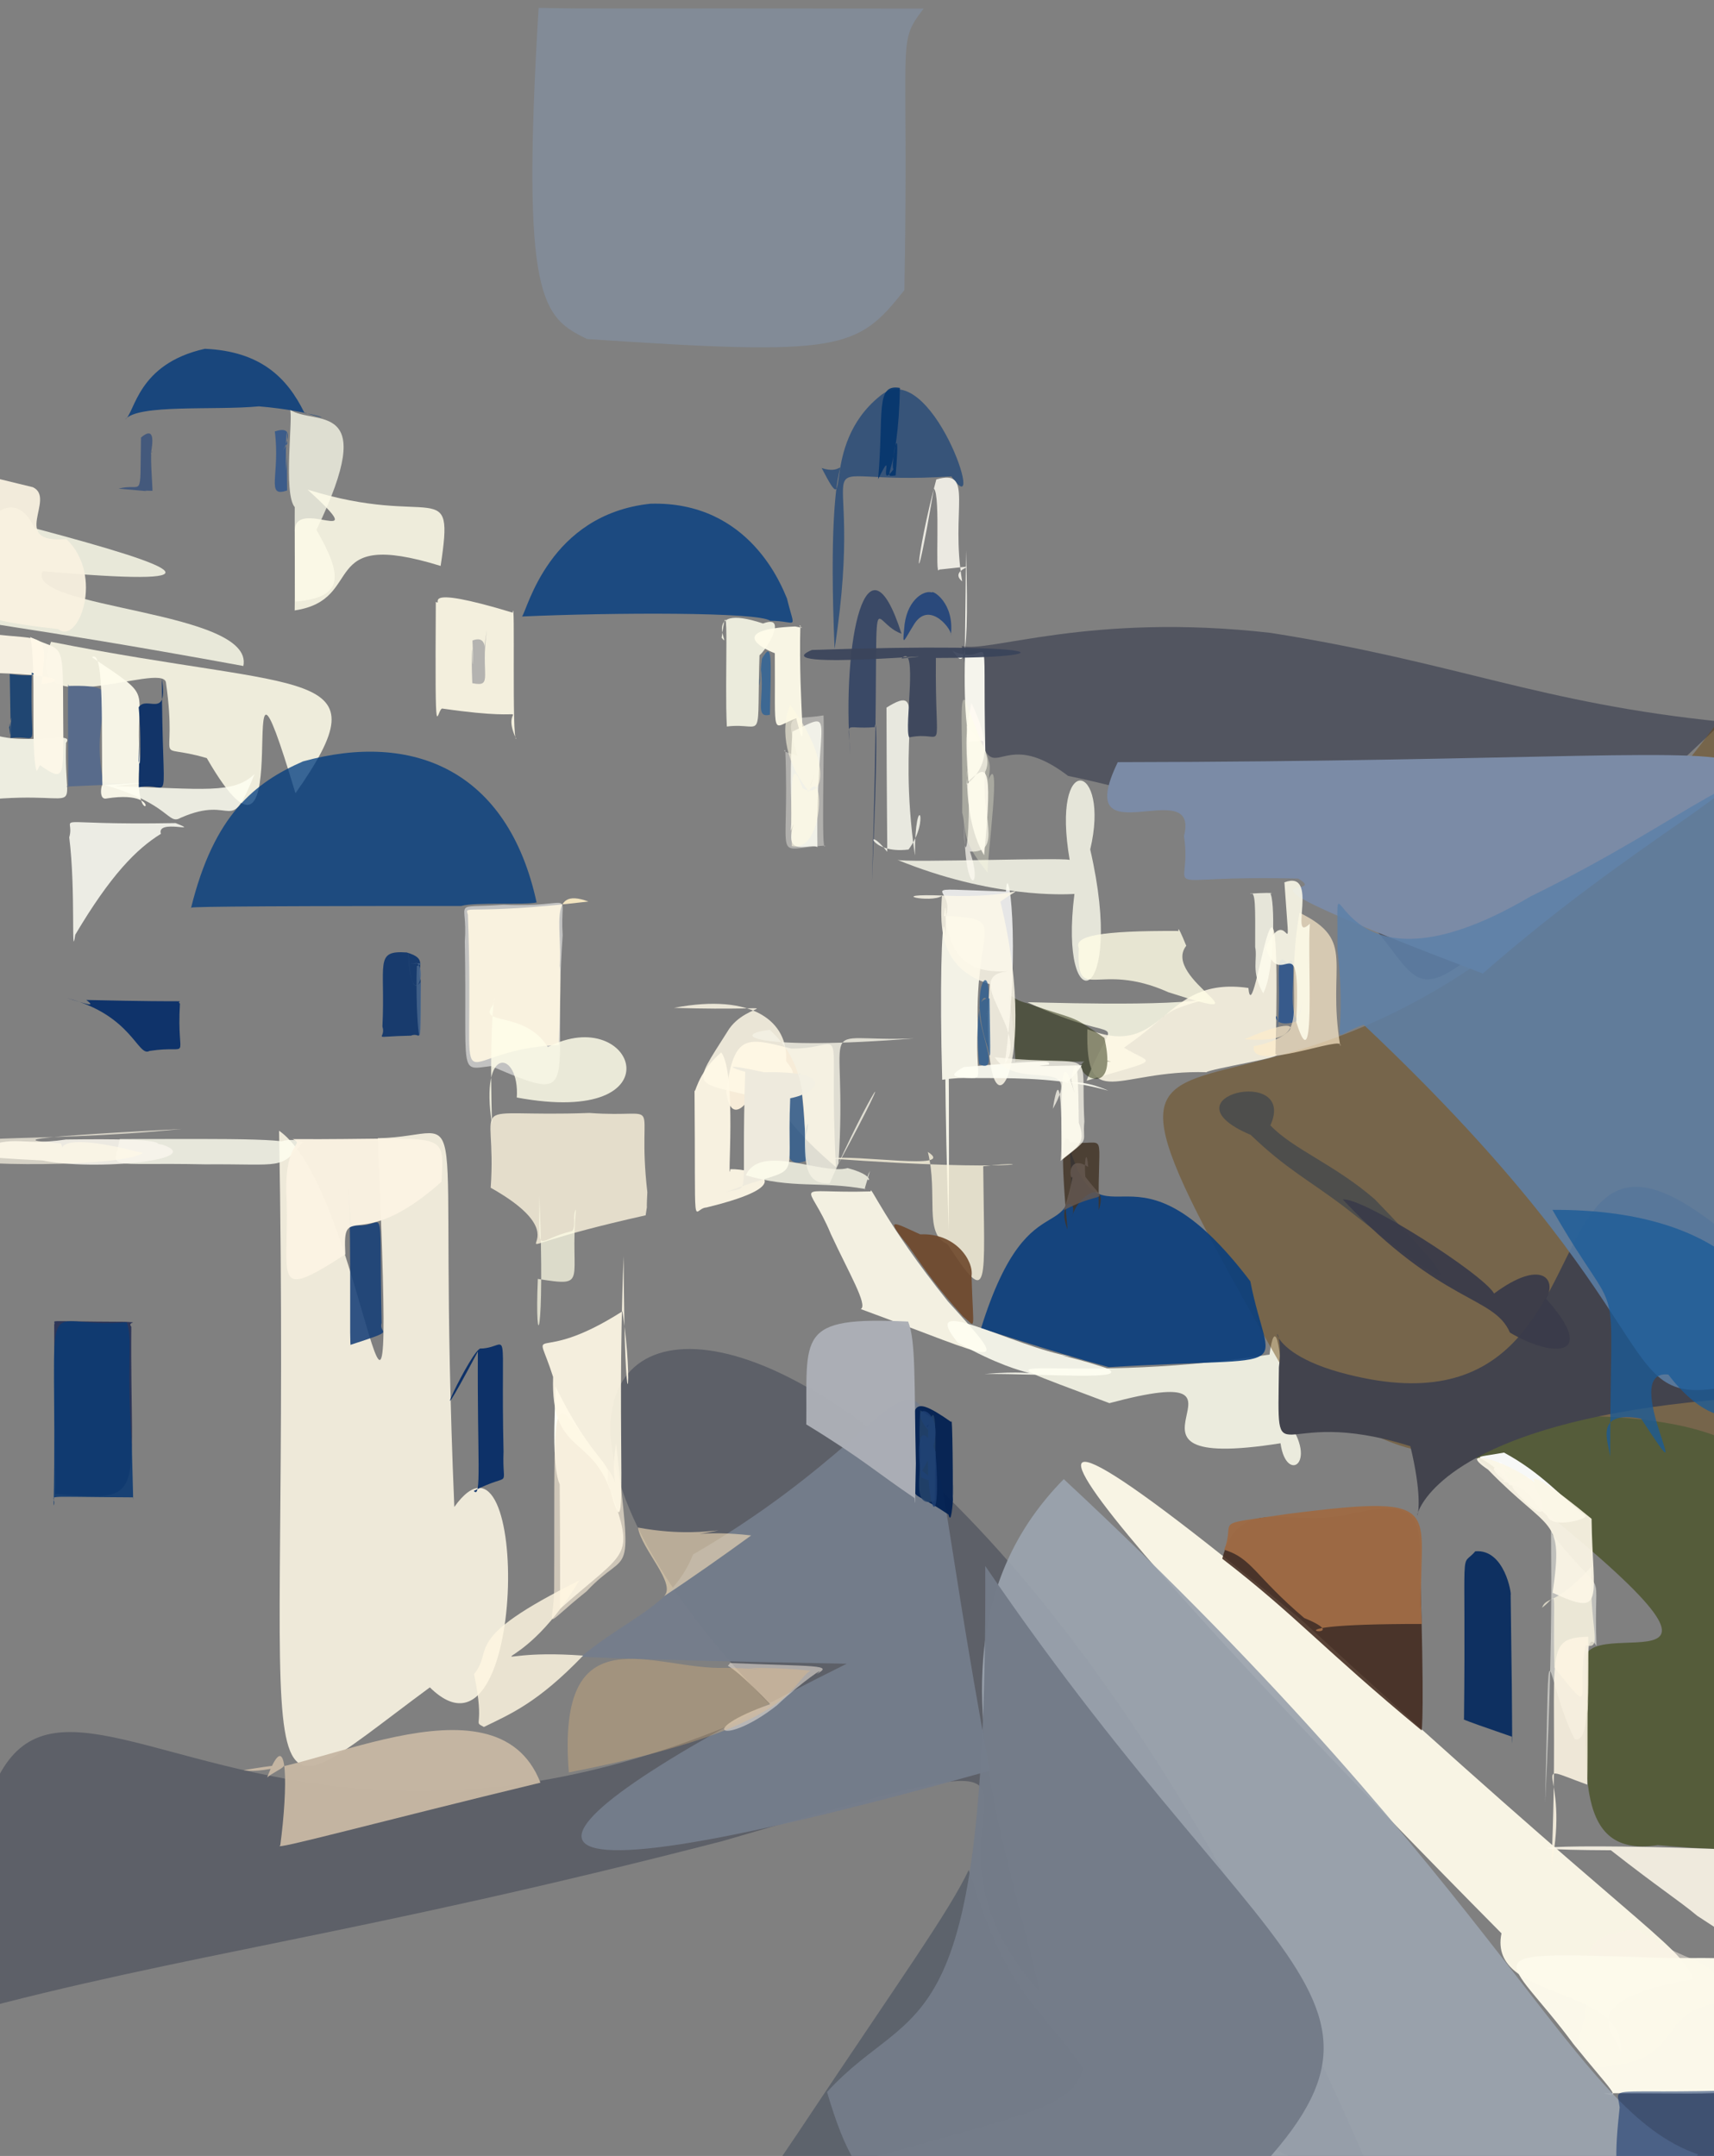 <?xml version="1.0" ?>
<svg xmlns="http://www.w3.org/2000/svg" version="1.1" width="407" height="512">
  <rect width="100%" height="100%" fill="#808080" stroke="none"/>
  <defs/>
  <g>
    <path d="M 214.754 68.895 C 203.555 83.058 200.001 84.611 139.386 80.51 C 128.84 75.332 123.646 71.589 127.9 1.862 C 141.896 2.144 137.772 1.926 219.322 2.031 C 212.767 10.755 215.897 7.523 214.754 68.895" stroke-width="0.0" fill="rgb(137, 176, 222)" opacity="0.243" stroke="rgb(220, 252, 34)" stroke-opacity="0.95" stroke-linecap="round" stroke-linejoin="round"/>
    <path d="M 107.88 357.869 C 126.052 332.429 125.446 423.757 102.073 400.719 C 54.834 435.518 69.321 436.96 66.27 268.528 C 87.191 283.189 94.394 382.244 89.708 270.303 C 113.319 269.902 103.494 253.273 107.88 357.869" stroke-width="0.0" fill="rgb(255, 249, 230)" opacity="0.867" stroke="rgb(10, 48, 173)" stroke-opacity="0.779" stroke-linecap="round" stroke-linejoin="round"/>
    <path d="M 327.769 521.41 C 144.843 447.74 310.325 396.746 171.528 437.227 C 84.627 459.659 43.984 463.929 -8.89 478.212 C -4.434 338.506 38.551 472.03 183.36 405.343 C 76.746 297.139 214.402 251.594 327.769 521.41" stroke-width="0.0" fill="rgb(24, 34, 59)" opacity="0.336" stroke="rgb(112, 90, 41)" stroke-opacity="0.767" stroke-linecap="round" stroke-linejoin="round"/>
    <path d="M 402.123 469.959 C 369.832 475.833 386.185 484.173 384.737 488.344 C 387.626 471.137 353.13 475.693 356.538 459.128 C 283.099 384.974 200.635 295.09 308.753 384.447 C 390.015 459.141 397.992 460.826 402.123 469.959" stroke-width="0.0" fill="rgb(255, 250, 233)" opacity="0.941" stroke="rgb(125, 140, 46)" stroke-opacity="0.6" stroke-linecap="round" stroke-linejoin="round"/>
    <path d="M 408.293 475.682 C 392.161 478.123 401.19 489.843 378.893 491.018 C 373.589 484.672 375.238 483.6 372.417 489.365 C 383.163 469.032 368.503 459.977 388.807 458.223 C 403.56 468.598 408.72 463.701 408.293 475.682" stroke-width="0.0" fill="rgb(252, 244, 230)" opacity="0.481" stroke="rgb(78, 68, 62)" stroke-opacity="0.973" stroke-linecap="round" stroke-linejoin="round"/>
    <path d="M 15.696 176.419 C 15.01 196.658 22.197 186.305 -9.264 190.61 C -6.468 192.332 -6.357 190.32 -4.421 185.27 C -5.14 174.749 -5.098 169.333 -3.511 173.642 C 4.716 177.81 18.149 173.179 15.696 176.419" stroke-width="0.0" fill="rgb(255, 255, 240)" opacity="0.859" stroke="rgb(115, 163, 113)" stroke-opacity="0.212" stroke-linecap="round" stroke-linejoin="round"/>
    <path d="M 419.603 490.459 C 411.926 498.304 416.747 497.13 380.742 497.082 C 385.508 498.685 382.609 496.571 373.63 485.42 C 357.685 463.771 347.484 463.331 392.836 464.908 C 417.826 465.695 417.351 460.497 419.603 490.459" stroke-width="0.0" fill="rgb(253, 250, 236)" opacity="0.977" stroke="rgb(144, 123, 57)" stroke-opacity="0.11" stroke-linecap="round" stroke-linejoin="round"/>
    <path d="M 304.79 336.194 C 313.781 347.156 305.43 352.741 304.071 342.748 C 256.701 350.215 305.218 322.05 263.442 333.22 C 224.248 318.343 248.894 329.849 301.464 321.676 C 302.557 313.202 304.269 316.803 304.79 336.194" stroke-width="0.0" fill="rgb(255, 255, 238)" opacity="0.838" stroke="rgb(68, 145, 38)" stroke-opacity="0.349" stroke-linecap="round" stroke-linejoin="round"/>
    <path d="M 10.092 135.646 C 5.953 144.655 60.472 144.885 57.79 158.16 C 1.531 147.849 -6.285 148.29 -11.081 145.769 C -6.51 121.342 3.357 114.79 8.208 125.44 C 44.778 135.168 53.543 139.417 10.092 135.646" stroke-width="0.0" fill="rgb(255, 255, 236)" opacity="0.82" stroke="rgb(59, 125, 95)" stroke-opacity="0.932" stroke-linecap="round" stroke-linejoin="round"/>
    <path d="M 409.137 171.415 C 288.485 284.576 382.385 211.178 253.629 184.26 C 232.924 168.487 236.378 198.896 228.358 153.405 C 234.811 155.134 258.67 145.408 301.652 150.287 C 346.007 157.276 365.45 167.025 409.137 171.415" stroke-width="0.0" fill="rgb(53, 58, 76)" opacity="0.599" stroke="rgb(183, 15, 10)" stroke-opacity="0.592" stroke-linecap="round" stroke-linejoin="round"/>
    <path d="M 122.587 175.499 C 117.911 165.778 130.723 172 105.143 168.283 C 103.673 167.627 103.266 181.265 103.484 142.939 C 105.554 144.031 98.459 138.441 121.731 145.489 C 122.388 140.514 121.49 176.098 122.587 175.499" stroke-width="0.0" fill="rgb(255, 251, 231)" opacity="0.899" stroke="rgb(206, 94, 99)" stroke-opacity="0.776" stroke-linecap="round" stroke-linejoin="round"/>
    <path d="M 15.759 128.018 C 24.867 136.68 18.612 153.33 13.801 149.405 C -12.651 146.31 -11.216 145.283 -4.426 114.861 C -14.879 110.49 -15.741 109.904 7.811 115.701 C 13.478 118.401 2.042 129.157 15.759 128.018" stroke-width="0.0" fill="rgb(250, 242, 225)" opacity="0.932" stroke="rgb(62, 62, 116)" stroke-opacity="0.88" stroke-linecap="round" stroke-linejoin="round"/>
    <path d="M 418.497 321.152 C 422.398 358.562 431.65 369.053 382.197 353.871 C 356.541 331.072 344.738 363.852 304.135 324.17 C 234.286 201.79 305.294 309.981 407.989 171.322 C 473.944 153.422 431.875 211.731 418.497 321.152" stroke-width="0.0" fill="rgb(107, 72, 15)" opacity="0.467" stroke="rgb(116, 101, 162)" stroke-opacity="0.589" stroke-linecap="round" stroke-linejoin="round"/>
    <path d="M 296.9 304.289 C 301.358 327.237 309.798 321.857 263.294 324.669 C 248.46 320.641 231.964 314.988 232.938 315.504 C 244.959 276.781 256.849 299.949 253.911 272.506 C 262.248 298.368 268.662 267.099 296.9 304.289" stroke-width="0.0" fill="rgb(11, 62, 125)" opacity="0.903" stroke="rgb(92, 201, 238)" stroke-opacity="0.398" stroke-linecap="round" stroke-linejoin="round"/>
    <path d="M 417.076 398.078 C 423.51 434.097 436.692 442.108 393.627 438.173 C 372.195 441.503 377.302 416.68 376.52 393.122 C 380.673 383.096 432.283 408.213 339.952 338.022 C 445.164 327.646 425.505 364.193 417.076 398.078" stroke-width="0.0" fill="rgb(85, 92, 58)" opacity="1.0" stroke="rgb(74, 35, 143)" stroke-opacity="0.436" stroke-linecap="round" stroke-linejoin="round"/>
    <path d="M 70.162 188.388 C 53.782 133.805 72.365 220.362 49.099 180.034 C 35.492 176.048 42.412 183.31 39.416 162.148 C 38.906 156.694 3.73 173.132 12.124 152.415 C 73.311 164.562 91.509 157.94 70.162 188.388" stroke-width="0.0" fill="rgb(255, 252, 233)" opacity="0.862" stroke="rgb(214, 35, 106)" stroke-opacity="0.51" stroke-linecap="round" stroke-linejoin="round"/>
    <path d="M 266.913 248.8 C 273.535 252.902 276.723 251.096 258.02 256.639 C 264.963 238.404 268.361 249.613 244.022 238.023 C 242.816 237.87 279.272 239.33 287.392 237.003 C 274.286 240.698 279.777 239.665 266.913 248.8" stroke-width="0.0" fill="rgb(255, 255, 234)" opacity="0.806" stroke="rgb(140, 250, 3)" stroke-opacity="0.007" stroke-linecap="round" stroke-linejoin="round"/>
    <path d="M 403.259 511.635 C 336.51 578.18 301.706 529.84 283.954 525.624 C 265.073 519.15 254.998 527.098 249.592 505.741 C 255.9 464.937 207.545 397.063 252.598 351.258 C 359.296 450.51 372.933 501.241 403.259 511.635" stroke-width="0.0" fill="rgb(155, 163, 174)" opacity="0.93" stroke="rgb(253, 237, 4)" stroke-opacity="0.872" stroke-linecap="round" stroke-linejoin="round"/>
    <path d="M 186.873 142.13 C 188.821 150.147 189.52 147.431 182.888 147.424 C 180.174 145.299 145.231 145.455 123.962 146.404 C 125.257 144.762 130.364 122.18 154.461 119.621 C 178.096 118.963 185.701 139.42 186.873 142.13" stroke-width="0.0" fill="rgb(0, 59, 128)" opacity="0.779" stroke="rgb(61, 171, 134)" stroke-opacity="0.068" stroke-linecap="round" stroke-linejoin="round"/>
    <path d="M 302.866 250.375 C 305.741 250.928 287.521 253.789 286.47 254.629 C 265.103 254.002 257.761 264.605 258.2 244.399 C 277.132 251.963 275.381 231.572 296.433 234.622 C 297.649 246.881 304.5 185.855 302.866 250.375" stroke-width="0.0" fill="rgb(255, 249, 231)" opacity="0.858" stroke="rgb(68, 217, 94)" stroke-opacity="0.52" stroke-linecap="round" stroke-linejoin="round"/>
    <path d="M 257.256 491.295 C 253.946 501.224 246.285 500.793 185.866 518.392 C 177.984 524.263 178.202 523.085 189.213 506.914 C 214.171 469.4 225.269 454.123 230.031 444.086 C 239.335 475.384 247.984 477.089 257.256 491.295" stroke-width="0.0" fill="rgb(68, 78, 94)" opacity="0.571" stroke="rgb(78, 119, 163)" stroke-opacity="0.947" stroke-linecap="round" stroke-linejoin="round"/>
    <path d="M 207.055 209.494 C 209.05 163.014 207.501 173.223 207.742 172.678 C 199.958 173.376 201.54 170.353 201.888 179.222 C 199.805 151.723 205.901 124.824 214.067 150.494 C 205.24 147.399 209.52 130.859 207.055 209.494" stroke-width="0.0" fill="rgb(0, 29, 81)" opacity="0.543" stroke="rgb(143, 208, 21)" stroke-opacity="0.958" stroke-linecap="round" stroke-linejoin="round"/>
    <path d="M 262.239 246.478 C 266.899 266.622 246.482 248.687 263.841 252.069 C 238.099 252.345 241.288 251.041 241.174 253.328 C 240.215 230.972 237.255 236.624 243.678 238.183 C 256.376 242.59 253.748 240.616 262.239 246.478" stroke-width="0.0" fill="rgb(30, 36, 0)" opacity="0.483" stroke="rgb(92, 38, 24)" stroke-opacity="0.449" stroke-linecap="round" stroke-linejoin="round"/>
    <path d="M 283.278 530.259 C 267.541 526.337 262.937 524.098 240.41 522.159 C 211.912 522.336 204.956 525.987 196.387 496.805 C 217.314 473.862 234.451 488.766 233.956 371.896 C 305.726 477.224 345.89 474.186 283.278 530.259" stroke-width="0.0" fill="rgb(116, 124, 137)" opacity="0.985" stroke="rgb(45, 38, 236)" stroke-opacity="0.15" stroke-linecap="round" stroke-linejoin="round"/>
    <path d="M 153.715 283.126 C 153.376 289.69 153.929 284.194 153.313 288.611 C 105.419 299.353 144.037 297.521 116.517 282.067 C 118.122 259.531 109.144 265.444 139.975 264.303 C 158.504 265.68 150.989 259.307 153.715 283.126" stroke-width="0.0" fill="rgb(255, 245, 223)" opacity="0.785" stroke="rgb(90, 243, 105)" stroke-opacity="0.928" stroke-linecap="round" stroke-linejoin="round"/>
    <path d="M 75.141 125.842 C 81.445 136.791 81.758 141.9 70.137 142.866 C 69.993 143.081 69.94 117.467 70.005 120.451 C 67.182 117.305 69.67 98.549 68.865 97.301 C 74.71 101.217 90.322 94.418 75.141 125.842" stroke-width="0.0" fill="rgb(255, 255, 237)" opacity="0.74" stroke="rgb(42, 76, 115)" stroke-opacity="0.495" stroke-linecap="round" stroke-linejoin="round"/>
    <path d="M 337.178 371.009 C 338.273 406.023 337.661 411.708 337.507 410.883 C 313.817 391.261 308.039 383.913 290.235 370.163 C 294.045 355.01 305.612 362.514 319.31 359.822 C 336.521 355.689 337.331 360.135 337.178 371.009" stroke-width="0.0" fill="rgb(67, 42, 31)" opacity="0.881" stroke="rgb(95, 181, 29)" stroke-opacity="0.187" stroke-linecap="round" stroke-linejoin="round"/>
    <path d="M 104.631 134.398 C 74.841 125.205 87.198 142.421 69.949 144.966 C 69.994 145.761 70.027 142.189 70.007 126.417 C 69.418 117.39 89.452 131.267 73.041 116.275 C 103.145 125.667 107.958 112.405 104.631 134.398" stroke-width="0.0" fill="rgb(255, 252, 233)" opacity="0.862" stroke="rgb(116, 4, 237)" stroke-opacity="0.516" stroke-linecap="round" stroke-linejoin="round"/>
    <path d="M 127.418 214.316 C 124.644 214.946 112.774 214.187 109.552 215.151 C 50.909 215.149 44.191 215.391 45.366 215.623 C 50.817 193.462 60.538 185.835 71.95 180.817 C 98.043 173.607 120.624 182.892 127.418 214.316" stroke-width="0.0" fill="rgb(0, 59, 127)" opacity="0.765" stroke="rgb(2, 154, 253)" stroke-opacity="0.267" stroke-linecap="round" stroke-linejoin="round"/>
    <path d="M 446.491 331.062 C 303.12 329.949 345.419 387.076 334.899 343.444 C 301.973 333.054 303.379 352.724 303.688 324.704 C 305.435 309.579 296.39 319.803 318.085 325.882 C 400.267 348.622 345.274 212.401 446.491 331.062" stroke-width="0.0" fill="rgb(66, 67, 77)" opacity="1.0" stroke="rgb(172, 16, 98)" stroke-opacity="0.96" stroke-linecap="round" stroke-linejoin="round"/>
    <path d="M 337.631 385.656 C 292.978 385.638 324.624 390.375 309.695 384.245 C 297.988 374.306 297.283 370.043 290.699 368.034 C 293.626 360.499 286.917 362.335 305.67 359.542 C 346.177 354.374 335.932 358.73 337.631 385.656" stroke-width="0.0" fill="rgb(158, 107, 69)" opacity="0.976" stroke="rgb(33, 176, 176)" stroke-opacity="0.801" stroke-linecap="round" stroke-linejoin="round"/>
    <path d="M 238.566 252.667 C 244.747 245.032 227.809 231.895 239.307 230.654 C 229.334 231.209 225.607 226.754 224.537 217.807 C 227.317 210.229 214.868 210.965 238.87 211.728 C 239.233 203.134 242.579 223.604 238.566 252.667" stroke-width="0.0" fill="rgb(255, 255, 255)" opacity="0.798" stroke="rgb(247, 175, 121)" stroke-opacity="0.35" stroke-linecap="round" stroke-linejoin="round"/>
    <path d="M 232.164 243.516 C 231.348 260.458 235.671 254.563 223.729 256.434 C 222.5 212.871 225.826 191.356 225.283 292.203 C 223.317 233.34 225.431 207.786 224.159 217.546 C 239.923 218.112 231.492 219.366 232.164 243.516" stroke-width="0.0" fill="rgb(255, 254, 241)" opacity="0.904" stroke="rgb(12, 56, 227)" stroke-opacity="0.588" stroke-linecap="round" stroke-linejoin="round"/>
    <path d="M 71.951 271.243 C 66.486 277.918 67.256 276.371 48.753 276.509 C 24.075 275.993 26.942 278.12 28.439 270.507 C 56.624 270.482 71.361 270.178 70.704 272.554 C 62.226 272.195 67.919 269.625 71.951 271.243" stroke-width="0.0" fill="rgb(255, 255, 240)" opacity="0.807" stroke="rgb(43, 24, 110)" stroke-opacity="0.264" stroke-linecap="round" stroke-linejoin="round"/>
    <path d="M 144.201 351.69 C 150.989 370.661 149.568 367.298 133.003 382.059 C 133.009 364.314 132.986 363.92 132.906 352.517 C 130.515 346.94 132.295 329.273 131.778 328.997 C 141.473 348.72 145.301 346.397 144.201 351.69" stroke-width="0.0" fill="rgb(255, 255, 244)" opacity="1.0" stroke="rgb(139, 124, 210)" stroke-opacity="0.779" stroke-linecap="round" stroke-linejoin="round"/>
    <path d="M 358.713 378.734 C 359.261 416.632 359.017 415.916 359.002 412.427 C 344.347 407.377 348.088 408.456 347.637 408.193 C 348.13 364.075 346.567 372.855 350.315 368.402 C 357.355 367.802 358.981 378.773 358.713 378.734" stroke-width="0.0" fill="rgb(0, 38, 93)" opacity="0.893" stroke="rgb(211, 192, 198)" stroke-opacity="0.885" stroke-linecap="round" stroke-linejoin="round"/>
    <path d="M 352.095 231.196 C 281.589 204.351 317.241 213.914 308.258 208.652 C 272.366 207.704 283.397 213.432 281.145 198.542 C 285.061 183.225 254.074 204.442 265.426 180.998 C 466.91 180.701 427.042 165.644 352.095 231.196" stroke-width="0.0" fill="rgb(123, 139, 166)" opacity="1.0" stroke="rgb(42, 41, 11)" stroke-opacity="0.689" stroke-linecap="round" stroke-linejoin="round"/>
    <path d="M 146.29 342.763 C 150.208 377.428 149.577 366.852 139.294 377.902 C 128.059 386.896 131.528 386.719 131.587 377.282 C 131.828 324.056 129.926 330.545 144.743 349.374 C 147.85 354.485 144.599 353.267 146.29 342.763" stroke-width="0.0" fill="rgb(243, 232, 211)" opacity="0.673" stroke="rgb(195, 54, 129)" stroke-opacity="0.594" stroke-linecap="round" stroke-linejoin="round"/>
    <path d="M 24.279 184.403 C 25.25 185.438 20.764 186.189 33.101 186.045 C 9.074 187.043 17.41 186.885 16.166 186.407 C 16.276 176.135 15.947 160.059 16.321 162.899 C 31.713 162.546 21.17 166.206 24.279 184.403" stroke-width="0.0" fill="rgb(88, 107, 139)" opacity="1.0" stroke="rgb(47, 54, 182)" stroke-opacity="0.286" stroke-linecap="round" stroke-linejoin="round"/>
    <path d="M 72.235 97.938 C 81.154 100.798 74.768 97.612 61.484 96.501 C 50.999 97.515 32.647 95.878 29.696 99.653 C 32.11 98.03 32.523 86.434 48.651 82.83 C 61.914 83.415 68.209 89.75 72.235 97.938" stroke-width="0.0" fill="rgb(0, 56, 124)" opacity="0.801" stroke="rgb(146, 162, 89)" stroke-opacity="0.793" stroke-linecap="round" stroke-linejoin="round"/>
    <path d="M 90.615 314.204 C 89.799 317.031 94.706 315.626 83.313 319.347 C 82.901 321.029 83.467 297.592 82.818 282.446 C 84.094 299.371 82.112 285.079 83.471 290.744 C 92.059 292.873 89.877 280.707 90.615 314.204" stroke-width="0.0" fill="rgb(23, 64, 119)" opacity="0.879" stroke="rgb(53, 60, 14)" stroke-opacity="0.314" stroke-linecap="round" stroke-linejoin="round"/>
    <path d="M 31.18 315.079 C 30.822 356.249 35.401 356.563 13.122 354.764 C 13.409 350.439 12.926 346.108 12.873 314.55 C 13.508 313.347 9.1 313.822 29.647 313.898 C 33.662 314.152 30.02 313.771 31.18 315.079" stroke-width="0.0" fill="rgb(0, 14, 67)" opacity="0.649" stroke="rgb(105, 211, 161)" stroke-opacity="0.428" stroke-linecap="round" stroke-linejoin="round"/>
    <path d="M 31.298 343.209 C 31.621 356.2 31.674 356.989 31.563 355.589 C 6.902 355.483 13.933 354.866 12.739 357.516 C 13.759 301.861 8.272 315.987 30.08 314.031 C 31.651 317.959 29.934 322.949 31.298 343.209" stroke-width="0.0" fill="rgb(14, 59, 115)" opacity="0.908" stroke="rgb(79, 231, 232)" stroke-opacity="0.716" stroke-linecap="round" stroke-linejoin="round"/>
    <path d="M 408.857 329.536 C 382.531 333.967 398.33 313.694 323.819 243.355 C 314.165 246.651 320.299 250.429 317.587 225.492 C 317.777 194.645 313.433 242.401 363.516 212.841 C 439.621 175.714 427.605 144.823 408.857 329.536" stroke-width="0.0" fill="rgb(93, 128, 169)" opacity="0.842" stroke="rgb(79, 214, 91)" stroke-opacity="0.073" stroke-linecap="round" stroke-linejoin="round"/>
    <path d="M 104.836 280.632 C 85.059 298.304 81.283 284.528 82.003 297.88 C 64.584 309.139 68.521 304.001 68.082 285.407 C 67.124 270.499 72.712 272.099 69.468 270.517 C 106.453 270.743 105.472 267.873 104.836 280.632" stroke-width="0.0" fill="rgb(252, 244, 227)" opacity="0.962" stroke="rgb(75, 213, 184)" stroke-opacity="0.711" stroke-linecap="round" stroke-linejoin="round"/>
    <path d="M 38.207 198.018 C 32.451 201.575 26.3 207.752 17.871 221.98 C 16.836 228.953 18.028 211.575 16.444 198.859 C 18.092 193.171 9.799 196.037 41.698 195.47 C 48.165 198.037 37.054 194.398 38.207 198.018" stroke-width="0.0" fill="rgb(255, 255, 246)" opacity="0.85" stroke="rgb(27, 13, 79)" stroke-opacity="0.881" stroke-linecap="round" stroke-linejoin="round"/>
    <path d="M 132.704 231.871 C 133.093 224.47 133.225 234.953 132.708 248.173 C 105.083 249.276 113.035 267.295 111.097 217.205 C 110.327 214.697 110.583 217.487 139.739 214.1 C 129.42 210.307 134.105 221.166 132.704 231.871" stroke-width="0.0" fill="rgb(255, 239, 198)" opacity="0.892" stroke="rgb(109, 100, 231)" stroke-opacity="0.586" stroke-linecap="round" stroke-linejoin="round"/>
    <path d="M 235.048 420.497 C 99.279 458.512 123.69 433.54 201.057 395.099 C 140.737 394.048 136 393.171 137.82 393.56 C 149.473 383.91 159.668 381.436 164.574 369.156 C 233.604 329.104 211.628 294.62 235.048 420.497" stroke-width="0.0" fill="rgb(117, 125, 140)" opacity="0.953" stroke="rgb(47, 35, 171)" stroke-opacity="0.788" stroke-linecap="round" stroke-linejoin="round"/>
    <path d="M 15.007 170.347 C 15.102 184.774 15.46 185.887 9.443 181.679 C 10.934 179.072 13.116 174.852 8.737 183.157 C 7.128 179.267 8.73 157.287 7.169 151.281 C 15.15 155.178 14.944 151.062 15.007 170.347" stroke-width="0.0" fill="rgb(252, 247, 231)" opacity="0.988" stroke="rgb(74, 222, 143)" stroke-opacity="0.191" stroke-linecap="round" stroke-linejoin="round"/>
    <path d="M 38.454 271.79 C 50.109 275.667 19.564 278.312 8.641 275.232 C 43.177 274.252 28.481 277.73 -7.805 274.337 C 3.501 268.59 3.769 272.419 15.67 270.608 C 42.215 270.249 35.782 271.765 38.454 271.79" stroke-width="0.0" fill="rgb(247, 244, 235)" opacity="0.905" stroke="rgb(58, 46, 86)" stroke-opacity="0.935" stroke-linecap="round" stroke-linejoin="round"/>
    <path d="M 33.23 180.542 C 31.252 199.853 41.376 187.122 25.333 189.614 C 22.778 190.226 24.718 183.77 24.34 187.727 C 23.942 173.984 24.931 153.846 21.83 156.075 C 37.44 166.623 31.882 162.24 33.23 180.542" stroke-width="0.0" fill="rgb(255, 253, 238)" opacity="0.923" stroke="rgb(83, 85, 187)" stroke-opacity="0.557" stroke-linecap="round" stroke-linejoin="round"/>
    <path d="M 14.456 271.542 C 16.139 275.21 9.726 267.492 33.856 273.809 C 29.785 277.182 -9.413 277.155 -12.686 274.737 C -14.201 268.258 5.824 271.851 43.145 268.113 C -3.962 270.554 8.544 270.927 14.456 271.542" stroke-width="0.0" fill="rgb(255, 250, 231)" opacity="0.665" stroke="rgb(212, 169, 142)" stroke-opacity="0.047" stroke-linecap="round" stroke-linejoin="round"/>
    <path d="M 225.902 113.125 C 186.596 115.786 206.386 100.932 198.178 154.078 C 195.76 97.216 204.321 114.3 195.11 111.147 C 202.616 125.512 194.171 105.962 208.932 94.067 C 220.974 83.87 234.86 125.843 225.902 113.125" stroke-width="0.0" fill="rgb(0, 52, 116)" opacity="0.572" stroke="rgb(243, 184, 160)" stroke-opacity="0.282" stroke-linecap="round" stroke-linejoin="round"/>
    <path d="M 133.608 222.118 C 131.08 258.226 138.773 262.668 116.623 253.175 C 108.716 254.093 110.941 255.931 110.376 223.522 C 111.147 213.324 106.781 215.798 119.583 214.868 C 137.353 215.604 132.852 210.578 133.608 222.118" stroke-width="0.0" fill="rgb(255, 255, 252)" opacity="0.522" stroke="rgb(229, 203, 225)" stroke-opacity="0.567" stroke-linecap="round" stroke-linejoin="round"/>
    <path d="M 148.088 298.302 C 146.224 344.832 149.548 370.559 144.991 354.133 C 140.197 340.547 130.783 345.344 131.336 326.993 C 126.802 312.759 126.488 325.022 147.791 311.414 C 150.63 329.633 148.231 343.593 148.088 298.302" stroke-width="0.0" fill="rgb(255, 249, 230)" opacity="0.907" stroke="rgb(153, 197, 44)" stroke-opacity="0.289" stroke-linecap="round" stroke-linejoin="round"/>
    <path d="M 180.389 154.15 C 179.582 177.926 181.861 171.383 172.594 172.535 C 172.02 162.191 173.302 137.149 171.352 151.465 C 174.195 154.722 165.487 142.834 181.187 148.067 C 189.081 145.072 177.69 160.598 180.389 154.15" stroke-width="0.0" fill="rgb(255, 255, 237)" opacity="0.843" stroke="rgb(123, 91, 42)" stroke-opacity="0.09" stroke-linecap="round" stroke-linejoin="round"/>
    <path d="M 225.112 309.08 C 240.88 326.5 237.648 323.095 204.393 310.878 C 206.153 309.993 201.545 302.244 197.297 293.072 C 191.868 279.921 187.324 283.486 206.749 282.941 C 206.584 281.007 210.004 290.195 225.112 309.08" stroke-width="0.0" fill="rgb(255, 252, 235)" opacity="0.904" stroke="rgb(200, 49, 112)" stroke-opacity="0.944" stroke-linecap="round" stroke-linejoin="round"/>
    <path d="M 258.879 201.734 C 267.446 238.888 251.243 243.309 255.127 212.296 C 252.964 212.422 235.434 213.357 213.024 204.165 C 214.334 205 256.572 203.404 254.022 204.348 C 249.427 177.8 263.775 181.146 258.879 201.734" stroke-width="0.0" fill="rgb(255, 255, 239)" opacity="0.792" stroke="rgb(101, 41, 119)" stroke-opacity="0.468" stroke-linecap="round" stroke-linejoin="round"/>
    <path d="M 233.473 276.963 C 233.705 305.286 235.219 311.224 224.976 295.459 C 219.234 293.047 222.831 283.79 220.326 273.561 C 227.422 278.106 202.925 274.048 196.891 275.118 C 243.859 278.563 247.171 275.273 233.473 276.963" stroke-width="0.0" fill="rgb(255, 248, 223)" opacity="0.773" stroke="rgb(58, 217, 43)" stroke-opacity="0.094" stroke-linecap="round" stroke-linejoin="round"/>
    <path d="M 217.258 203.163 C 217.239 186.954 221.056 194.674 215.734 201.744 C 206.227 202.949 205.303 195.356 210.677 202.288 C 210.727 202.082 210.529 188.551 210.504 168.041 C 220.608 161.765 212.818 172.52 217.258 203.163" stroke-width="0.0" fill="rgb(255, 255, 244)" opacity="0.82" stroke="rgb(34, 148, 12)" stroke-opacity="0.787" stroke-linecap="round" stroke-linejoin="round"/>
    <path d="M 229.389 130.668 C 229.204 160.211 228.486 165.573 230.098 176.279 C 235.503 175.352 232.49 176.141 233.983 178.849 C 233.18 142.961 235.942 159.398 226.054 154.483 C 227.78 155.95 230.364 164.38 229.389 130.668" stroke-width="0.0" fill="rgb(245, 244, 236)" opacity="1.0" stroke="rgb(190, 56, 71)" stroke-opacity="0.641" stroke-linecap="round" stroke-linejoin="round"/>
    <path d="M 237.552 214.114 C 247.941 256.509 232.085 276.965 234.991 233.712 C 223.096 230.006 223.182 220.33 223.664 212.749 C 221.147 214.568 209.541 212.113 224.138 212.685 C 242.095 213.515 244.45 209.162 237.552 214.114" stroke-width="0.0" fill="rgb(253, 248, 232)" opacity="0.842" stroke="rgb(79, 194, 163)" stroke-opacity="0.002" stroke-linecap="round" stroke-linejoin="round"/>
    <path d="M 130.081 248.661 C 150.868 237.975 161.484 267.849 122.715 260.638 C 123.439 249.558 113.739 247.688 116.84 267.05 C 115.901 235.502 118.414 234.512 117.034 238.703 C 113.262 243.731 124.557 239.797 130.081 248.661" stroke-width="0.0" fill="rgb(255, 254, 233)" opacity="0.835" stroke="rgb(135, 1, 220)" stroke-opacity="0.234" stroke-linecap="round" stroke-linejoin="round"/>
    <path d="M 226.199 359.493 C 226.587 341.669 226.495 364.754 225.214 359.667 C 213.74 351.976 218.828 358.783 216.021 345.997 C 217.424 334.931 214.806 329.918 225.9 337.716 C 226.14 334.77 226.37 353.175 226.199 359.493" stroke-width="0.0" fill="rgb(0, 31, 82)" opacity="0.934" stroke="rgb(245, 63, 30)" stroke-opacity="0.5" stroke-linecap="round" stroke-linejoin="round"/>
    <path d="M 198.489 277.148 C 183.684 264.681 185.817 260.382 179.049 258.698 C 178.154 261.36 173.537 267.781 172.454 259.263 C 174.264 245.266 177.431 246.385 187.897 249.013 C 202.009 249.155 196.552 239.411 198.489 277.148" stroke-width="0.0" fill="rgb(247, 236, 216)" opacity="1.0" stroke="rgb(90, 68, 60)" stroke-opacity="0.403" stroke-linecap="round" stroke-linejoin="round"/>
    <path d="M 195.559 169.895 C 195.789 177.169 194.959 203.804 195.946 200.822 C 182.968 201.52 187.572 206.096 186.47 178.114 C 184.659 178.552 192.161 179.69 189.579 180.357 C 186.207 168.4 187.453 171.243 195.559 169.895" stroke-width="0.0" fill="rgb(251, 249, 241)" opacity="0.391" stroke="rgb(24, 172, 34)" stroke-opacity="0.345" stroke-linecap="round" stroke-linejoin="round"/>
    <path d="M 119.569 344.709 C 119.18 354.226 121.953 349.245 112.501 354.069 C 114.43 356.203 113.303 346.209 113.473 320.961 C 99.054 348.172 112.406 319.237 114.259 320.255 C 121.328 319.966 118.836 312.474 119.569 344.709" stroke-width="0.0" fill="rgb(0, 40, 101)" opacity="0.902" stroke="rgb(189, 9, 42)" stroke-opacity="0.208" stroke-linecap="round" stroke-linejoin="round"/>
    <path d="M 326.48 284.833 C 350.016 309.21 346.122 307.807 319.344 286.712 C 310.732 280.154 305.562 277.748 296.987 269.516 C 275.418 260.365 308.174 252.901 301.658 267.253 C 306.949 272.858 317.051 276.611 326.48 284.833" stroke-width="0.0" fill="rgb(69, 73, 76)" opacity="0.803" stroke="rgb(74, 21, 170)" stroke-opacity="0.47" stroke-linecap="round" stroke-linejoin="round"/>
    <path d="M 379.099 390.879 C 374.662 383.966 379.567 414.675 373.922 413.02 C 366.484 398.425 368.065 379.436 366.913 428.058 C 369.507 376.121 367.598 358.218 368.678 364.502 C 382.328 381.538 378.243 369.884 379.099 390.879" stroke-width="0.0" fill="rgb(255, 255, 248)" opacity="0.498" stroke="rgb(151, 116, 62)" stroke-opacity="0.841" stroke-linecap="round" stroke-linejoin="round"/>
    <path d="M 230.697 303.038 C 231.094 316.759 231.954 315.311 228.585 312.527 C 222.944 306.217 220.466 302.736 215.892 296.172 C 209.861 288.716 212.027 290.195 218.511 293.137 C 227.012 292.75 231.266 299.506 230.697 303.038" stroke-width="0.0" fill="rgb(110, 71, 42)" opacity="0.902" stroke="rgb(251, 117, 66)" stroke-opacity="0.713" stroke-linecap="round" stroke-linejoin="round"/>
    <path d="M 173.445 277.652 C 178.913 277.558 191.256 281.039 167.708 286.761 C 164.302 286.935 165.215 295.411 164.92 258.731 C 165.015 260.625 165.263 254.997 171.265 249.923 C 175.003 254.833 172.584 282.757 173.445 277.652" stroke-width="0.0" fill="rgb(254, 247, 229)" opacity="0.944" stroke="rgb(159, 129, 150)" stroke-opacity="0.306" stroke-linecap="round" stroke-linejoin="round"/>
    <path d="M 229.153 192.455 C 228.216 213.195 233.763 212.137 230.317 202.231 C 238.331 202.68 232.714 193.309 233.975 183.306 C 231.918 185.348 238.654 180.952 229.553 172.372 C 231.201 203.443 228.302 208.168 229.153 192.455" stroke-width="0.0" fill="rgb(255, 253, 244)" opacity="0.685" stroke="rgb(169, 73, 99)" stroke-opacity="0.101" stroke-linecap="round" stroke-linejoin="round"/>
    <path d="M 256.878 252.996 C 251.084 261.258 251.534 253.94 263.204 259.016 C 242.657 253.187 219.13 258.736 228.851 253.402 C 247.688 251.812 249.64 251.767 249.045 252.84 C 245.81 253.225 244.686 253.278 256.878 252.996" stroke-width="0.0" fill="rgb(255, 255, 245)" opacity="0.883" stroke="rgb(66, 98, 225)" stroke-opacity="0.502" stroke-linecap="round" stroke-linejoin="round"/>
    <path d="M 415.425 501.378 C 416.228 515.81 416.046 518.542 401.4 521.678 C 385.018 523.117 382.086 523.252 384.599 500.472 C 383.935 494.938 380.647 497.416 414.337 496.352 C 412.419 500.306 416.833 493.257 415.425 501.378" stroke-width="0.0" fill="rgb(0, 37, 98)" opacity="0.509" stroke="rgb(77, 201, 94)" stroke-opacity="0.826" stroke-linecap="round" stroke-linejoin="round"/>
    <path d="M 308.021 242.079 C 310.066 235.784 309.379 237.21 308.324 242.417 C 299.049 245.623 305.172 234.806 302.773 248.316 C 305.125 236.258 301.802 224.576 305.735 228.744 C 308.743 225.04 305.416 239.624 308.021 242.079" stroke-width="0.0" fill="rgb(51, 88, 139)" opacity="0.949" stroke="rgb(88, 59, 168)" stroke-opacity="0.205" stroke-linecap="round" stroke-linejoin="round"/>
    <path d="M 190.05 148.502 C 189.531 168.412 192.061 182.451 189.078 170.596 C 182.959 172.767 184.174 176.352 183.986 155.118 C 180.7 153.935 172.928 149.475 188.803 148.772 C 192.285 149.479 189.083 148.75 190.05 148.502" stroke-width="0.0" fill="rgb(255, 252, 234)" opacity="0.942" stroke="rgb(106, 240, 84)" stroke-opacity="0.72" stroke-linecap="round" stroke-linejoin="round"/>
    <path d="M 359.486 353.734 C 366.205 361.654 369.033 360.698 363.079 350.802 C 355.065 354.038 356.193 349.504 359.381 353.04 C 352.767 348.845 353.765 346.897 358.835 350.064 C 354.114 344.258 356.043 347.846 359.486 353.734" stroke-width="0.0" fill="rgb(254, 255, 255)" opacity="0.915" stroke="rgb(170, 189, 13)" stroke-opacity="0.366" stroke-linecap="round" stroke-linejoin="round"/>
    <path d="M 136.758 287.232 C 135.208 304.395 139.953 305.662 127.713 303.716 C 126.911 322.147 129.511 318.654 128.075 284.013 C 128.103 299.148 126.858 294.395 135.896 292.35 C 136.842 291.071 135.848 288.513 136.758 287.232" stroke-width="0.0" fill="rgb(255, 254, 230)" opacity="0.72" stroke="rgb(42, 117, 119)" stroke-opacity="0.806" stroke-linecap="round" stroke-linejoin="round"/>
    <path d="M 191.906 266.812 C 190.073 269.874 193.017 282.713 192.187 275.345 C 183.172 279.377 189.319 266.102 185.73 262.872 C 185.336 268.691 181.795 264.158 189.869 254.934 C 191.628 267.865 190.797 273.024 191.906 266.812" stroke-width="0.0" fill="rgb(60, 98, 141)" opacity="0.938" stroke="rgb(225, 25, 28)" stroke-opacity="0.211" stroke-linecap="round" stroke-linejoin="round"/>
    <path d="M 376.355 359.839 C 377.776 360.628 368.335 363.259 367.354 359.925 C 363.697 356.956 363.184 352.957 358.444 352.693 C 353.299 344.389 346.255 346.896 357.135 344.963 C 366.066 349.775 370.769 355.544 376.355 359.839" stroke-width="0.0" fill="rgb(252, 252, 252)" opacity="0.972" stroke="rgb(224, 119, 243)" stroke-opacity="0.281" stroke-linecap="round" stroke-linejoin="round"/>
    <path d="M 318.255 248.389 C 319.722 245.485 296.587 255.041 297.718 248.446 C 306.946 246.91 312.368 239.411 295.492 246.812 C 313.401 248.012 304.307 240.582 308.572 216.75 C 322.311 223.459 314.971 228.856 318.255 248.389" stroke-width="0.0" fill="rgb(255, 237, 202)" opacity="0.676" stroke="rgb(40, 62, 132)" stroke-opacity="0.669" stroke-linecap="round" stroke-linejoin="round"/>
    <path d="M 222.231 156.249 C 221.989 181.365 224.866 173.231 215.895 175.117 C 214.596 173.071 218.186 152.108 214.048 156.389 C 232.768 154.448 180.573 159.511 192.787 154.357 C 251.552 152.357 253.57 156.28 222.231 156.249" stroke-width="0.0" fill="rgb(58, 68, 90)" opacity="0.932" stroke="rgb(163, 34, 106)" stroke-opacity="0.218" stroke-linecap="round" stroke-linejoin="round"/>
    <path d="M 377.881 372.051 C 369.43 381.465 367.224 378.94 366.165 381.812 C 370.267 378.708 368.624 375.667 369.101 395.985 C 379.347 408.915 373.999 401.706 376.556 390.676 C 380.763 392.02 377.286 386.345 377.881 372.051" stroke-width="0.0" fill="rgb(255, 249, 226)" opacity="0.687" stroke="rgb(55, 39, 133)" stroke-opacity="0.956" stroke-linecap="round" stroke-linejoin="round"/>
    <path d="M 194.102 201.177 C 191.839 199.755 182.232 206.38 192.589 186.192 C 194.945 180.284 195.159 180.363 187.757 197.258 C 188.311 191.977 187.28 186.875 188.155 173.754 C 199.11 168.458 193.6 169.439 194.102 201.177" stroke-width="0.0" fill="rgb(255, 255, 245)" opacity="0.82" stroke="rgb(111, 229, 249)" stroke-opacity="0.442" stroke-linecap="round" stroke-linejoin="round"/>
    <path d="M 186.66 252.014 C 190.421 256.538 187.566 256.601 179.55 260.513 C 164.275 256.883 164.136 258.544 172.703 245.026 C 177.315 237.022 190.975 240.263 160.028 239.351 C 178.884 235.734 187.264 242.736 186.66 252.014" stroke-width="0.0" fill="rgb(255, 248, 230)" opacity="0.832" stroke="rgb(61, 83, 32)" stroke-opacity="0.427" stroke-linecap="round" stroke-linejoin="round"/>
    <path d="M 225.775 150.903 C 226.456 150.059 220.94 142.397 217.164 148.074 C 214.55 152.266 214.255 153.712 214.697 149.368 C 215.068 142.945 219.06 140.066 221.284 140.69 C 221.396 140.074 226.754 143.159 225.775 150.903" stroke-width="0.0" fill="rgb(9, 52, 122)" opacity="0.715" stroke="rgb(245, 135, 66)" stroke-opacity="0.678" stroke-linecap="round" stroke-linejoin="round"/>
    <path d="M 217.478 347.564 C 217.294 355.285 217.356 359.057 217.154 355.757 C 208.277 349.77 204.634 346.313 191.462 338.273 C 191.7 317.151 188.849 312.557 215.647 313.844 C 217.47 318.49 217.069 327.326 217.478 347.564" stroke-width="0.0" fill="rgb(171, 174, 181)" opacity="0.98" stroke="rgb(191, 203, 252)" stroke-opacity="0.823" stroke-linecap="round" stroke-linejoin="round"/>
    <path d="M 42.73 238.325 C 41.858 252.848 46.005 247.971 35.507 249.573 C 32.724 251.179 31.409 241.049 15.934 237.044 C 19.77 238.16 23.218 239.479 20.482 237.473 C 49.588 238.152 41.128 237.325 42.73 238.325" stroke-width="0.0" fill="rgb(0, 41, 103)" opacity="0.884" stroke="rgb(120, 143, 62)" stroke-opacity="0.801" stroke-linecap="round" stroke-linejoin="round"/>
    <path d="M 190.615 187.216 C 188.615 181.769 187.478 180.222 188.013 200.919 C 195.783 202.683 195.811 181.449 192.05 187.982 C 186.984 181.708 185.027 173.86 187.606 167.36 C 197.342 180.487 195.958 190.089 190.615 187.216" stroke-width="0.0" fill="rgb(255, 250, 227)" opacity="0.59" stroke="rgb(230, 214, 92)" stroke-opacity="0.789" stroke-linecap="round" stroke-linejoin="round"/>
    <path d="M 377.927 360.683 C 378.19 379.956 381.383 384.095 368.682 378.246 C 371.315 359.814 368.342 364.453 353.331 348.991 C 345.536 343.787 357.013 346.351 364.415 352.047 C 363.067 349.413 368.251 352.69 377.927 360.683" stroke-width="0.0" fill="rgb(252, 247, 230)" opacity="0.927" stroke="rgb(156, 109, 8)" stroke-opacity="0.395" stroke-linecap="round" stroke-linejoin="round"/>
    <path d="M 68.187 116.464 C 68.004 102.721 68.369 107.369 67.857 111.803 C 67.871 103.727 68.118 99.694 68.238 105.342 C 64.626 110.997 72.329 100.063 65.256 102.465 C 66.592 112.727 62.951 118.312 68.187 116.464" stroke-width="0.0" fill="rgb(51, 88, 139)" opacity="0.882" stroke="rgb(177, 205, 109)" stroke-opacity="0.788" stroke-linecap="round" stroke-linejoin="round"/>
    <path d="M 178.368 364.636 C 172.426 368.976 163.731 375.117 157.694 379.057 C 160.675 376.06 152.398 368.055 151.484 362.759 C 161.488 364.606 168.147 363.625 170.61 363.447 C 161.708 365.317 166.71 363.26 178.368 364.636" stroke-width="0.0" fill="rgb(255, 229, 188)" opacity="0.57" stroke="rgb(225, 130, 187)" stroke-opacity="0.797" stroke-linecap="round" stroke-linejoin="round"/>
    <path d="M 301.581 212.175 C 302.758 212.82 302.787 230.738 299.948 235.877 C 296.978 230.699 298.663 227.889 298.046 224.896 C 298.066 215.129 298.193 211.482 296.82 212.214 C 304.531 211.768 301.231 212.413 301.581 212.175" stroke-width="0.0" fill="rgb(255, 253, 238)" opacity="0.804" stroke="rgb(76, 116, 119)" stroke-opacity="0.642" stroke-linecap="round" stroke-linejoin="round"/>
    <path d="M 138.471 393.171 C 127.765 404.303 121.351 406.986 114.898 410.122 C 112.108 408.577 115.297 410.769 112.57 397.56 C 117.514 391.5 109.171 389.414 137.568 375.321 C 122.187 401.062 110.253 391.106 138.471 393.171" stroke-width="0.0" fill="rgb(255, 246, 225)" opacity="0.832" stroke="rgb(47, 209, 63)" stroke-opacity="0.067" stroke-linecap="round" stroke-linejoin="round"/>
    <path d="M 187.639 260.818 C 186.675 282.964 191.386 275.8 172.341 283.118 C 178.54 281.343 175.876 286.401 176.961 254.527 C 174.016 253.773 170.532 252.243 181.495 254.646 C 198.565 254.254 194.527 259.488 187.639 260.818" stroke-width="0.0" fill="rgb(238, 234, 221)" opacity="1.0" stroke="rgb(108, 103, 168)" stroke-opacity="0.093" stroke-linecap="round" stroke-linejoin="round"/>
    <path d="M 228.471 138.066 C 224.399 134.678 236.366 133.867 223.003 135.266 C 221.904 137.679 223.434 117.566 221.755 116.031 C 216.582 146.57 217.33 132.37 222.329 113.864 C 231.462 111.167 225.609 121.084 228.471 138.066" stroke-width="0.0" fill="rgb(237, 235, 227)" opacity="0.971" stroke="rgb(211, 204, 206)" stroke-opacity="0.66" stroke-linecap="round" stroke-linejoin="round"/>
    <path d="M 180.707 158.885 C 181.552 166.041 179.102 170.652 182.826 169.733 C 183.071 156.454 183.492 151.794 180.914 156.492 C 180.27 165.133 180.032 161.207 181.357 154.461 C 180.114 160.008 180.03 167.184 180.707 158.885" stroke-width="0.0" fill="rgb(55, 102, 149)" opacity="0.913" stroke="rgb(225, 233, 210)" stroke-opacity="0.909" stroke-linecap="round" stroke-linejoin="round"/>
    <path d="M 193.903 397.557 C 196.75 395.213 190.481 399.292 184.512 404.965 C 172.048 414.808 164.663 411.153 182.868 404.712 C 171.454 392.73 172.441 396.727 173.335 394.932 C 193.398 395.796 198.182 395.267 193.903 397.557" stroke-width="0.0" fill="rgb(240, 231, 219)" opacity="0.542" stroke="rgb(186, 119, 245)" stroke-opacity="0.932" stroke-linecap="round" stroke-linejoin="round"/>
    <path d="M 60.447 183.818 C 54.329 199.13 55.947 188.425 42.854 194.233 C 39.814 195.98 40.435 190.916 24.885 186.428 C 36 185.86 44.437 184.72 27.193 186.688 C 48.554 187.326 55.428 188.617 60.447 183.818" stroke-width="0.0" fill="rgb(255, 255, 242)" opacity="0.839" stroke="rgb(118, 35, 194)" stroke-opacity="0.452" stroke-linecap="round" stroke-linejoin="round"/>
    <path d="M 377.116 401.998 C 376.863 405.438 377.052 414.368 376.907 423.82 C 361.723 418.312 372.981 419.905 368.383 443.106 C 370.623 393.2 365.176 389.039 377.149 388.691 C 377.257 407.7 376.752 410.994 377.116 401.998" stroke-width="0.0" fill="rgb(252, 244, 226)" opacity="0.878" stroke="rgb(180, 234, 42)" stroke-opacity="0.794" stroke-linecap="round" stroke-linejoin="round"/>
    <path d="M 229.524 186.322 C 230.467 175.539 227.614 193.033 233.684 203.098 C 235.91 180.196 234.137 181.726 229.927 185.574 C 229.122 174.451 229.471 173.406 230.662 166.932 C 235.305 176.561 234.723 181.872 229.524 186.322" stroke-width="0.0" fill="rgb(255, 250, 243)" opacity="0.893" stroke="rgb(207, 82, 2)" stroke-opacity="0.843" stroke-linecap="round" stroke-linejoin="round"/>
    <path d="M 260.897 287.405 C 263.342 279.75 255.77 283.576 254.504 289.228 C 256.237 283.903 250.764 284.924 253.495 291.979 C 251.87 274.846 252.091 267.636 254.114 271.292 C 263.314 272.23 260.605 267.045 260.897 287.405" stroke-width="0.0" fill="rgb(65, 51, 36)" opacity="0.831" stroke="rgb(146, 46, 87)" stroke-opacity="0.497" stroke-linecap="round" stroke-linejoin="round"/>
    <path d="M 415.057 447.323 C 415.306 464.396 415.072 462.763 403.045 454.982 C 398.304 451.057 394.08 448.46 382.512 439.401 C 349.492 439.28 372.428 437.084 425.641 439.935 C 411.696 439.511 414.982 436.001 415.057 447.323" stroke-width="0.0" fill="rgb(254, 248, 233)" opacity="0.882" stroke="rgb(185, 250, 175)" stroke-opacity="0.623" stroke-linecap="round" stroke-linejoin="round"/>
    <path d="M 36.104 107.223 C 35.517 106.694 36.262 116.14 36.205 116.555 C 30.921 116.374 40.428 117.103 28.171 116.048 C 34.096 114.446 33.212 119.566 33.48 103.913 C 38.363 99.703 34.869 110.537 36.104 107.223" stroke-width="0.0" fill="rgb(36, 69, 122)" opacity="0.649" stroke="rgb(181, 164, 215)" stroke-opacity="0.844" stroke-linecap="round" stroke-linejoin="round"/>
    <path d="M 311.038 219.36 C 310.364 227.488 312.593 258.108 307.796 242.682 C 309.041 217.945 304.237 236.343 300.578 225.036 C 306.085 213.016 306.606 233.153 304.993 209.534 C 313.492 206.364 305.812 224.364 311.038 219.36" stroke-width="0.0" fill="rgb(255, 253, 236)" opacity="0.86" stroke="rgb(236, 201, 65)" stroke-opacity="0.177" stroke-linecap="round" stroke-linejoin="round"/>
    <path d="M 256.17 266.644 C 258.118 271.77 255.657 272.346 252.164 275.367 C 251.736 253.42 252.276 249.854 255.168 259.722 C 257.383 268.436 255.755 262.473 254.37 256.452 C 256.017 247.686 256.036 257.57 256.17 266.644" stroke-width="0.0" fill="rgb(255, 255, 240)" opacity="0.847" stroke="rgb(33, 161, 116)" stroke-opacity="0.392" stroke-linecap="round" stroke-linejoin="round"/>
    <path d="M 367.114 308.407 C 379.642 322.4 368.855 322.568 358.544 316.469 C 354.715 307.59 342.431 309.955 318.852 284.844 C 323.694 284.301 352.289 302.648 354.781 307.186 C 366.218 298.718 369.77 303.992 367.114 308.407" stroke-width="0.0" fill="rgb(58, 59, 74)" opacity="0.94" stroke="rgb(141, 40, 110)" stroke-opacity="0.416" stroke-linecap="round" stroke-linejoin="round"/>
    <path d="M 281.685 224.602 C 275.539 232.406 303.018 243.894 277.431 235.633 C 260.368 227.973 255.573 238.841 256.169 225.176 C 254.957 222.283 261.028 220.986 279.781 221.088 C 280.07 221.892 279.01 218 281.685 224.602" stroke-width="0.0" fill="rgb(255, 252, 229)" opacity="0.812" stroke="rgb(205, 40, 3)" stroke-opacity="0.164" stroke-linecap="round" stroke-linejoin="round"/>
    <path d="M 212.673 112.906 C 214.025 97.125 211.351 110.412 212.157 111.478 C 208.167 116.813 212.775 105.198 208.509 113.811 C 209.915 98.09 207.754 91.063 213.689 92.127 C 213.324 113.253 208.939 113.326 212.673 112.906" stroke-width="0.0" fill="rgb(3, 52, 109)" opacity="0.872" stroke="rgb(212, 173, 22)" stroke-opacity="0.631" stroke-linecap="round" stroke-linejoin="round"/>
    <path d="M 220.313 339.055 C 222.734 329.956 222.052 343.107 221.974 356.425 C 215.791 358.499 219.396 348.593 218.379 341.96 C 218.218 340.054 218.541 333.987 218.578 334.939 C 225.288 338.83 218.844 337.64 220.313 339.055" stroke-width="0.0" fill="rgb(37, 68, 107)" opacity="0.835" stroke="rgb(209, 167, 168)" stroke-opacity="0.395" stroke-linecap="round" stroke-linejoin="round"/>
    <path d="M 220.431 339.669 C 219.49 359.903 223.725 365.562 222.144 344.717 C 220.835 341.148 216.934 335.884 218.682 350.844 C 223.078 352.764 220.848 350.656 218.955 349.297 C 228.291 334.04 213.485 331.489 220.431 339.669" stroke-width="0.0" fill="rgb(32, 66, 116)" opacity="0.799" stroke="rgb(217, 155, 178)" stroke-opacity="0.898" stroke-linecap="round" stroke-linejoin="round"/>
    <path d="M 99.884 232.791 C 99.522 250.493 100.344 244.743 97.613 245.946 C 87.258 246.169 91.832 247.068 90.809 243.77 C 91.551 228.782 88.812 225.658 96.564 226.188 C 101.674 227.671 98.952 229.364 99.884 232.791" stroke-width="0.0" fill="rgb(0, 44, 105)" opacity="0.809" stroke="rgb(149, 25, 140)" stroke-opacity="0.916" stroke-linecap="round" stroke-linejoin="round"/>
    <path d="M 257.491 266.317 C 256.933 271.875 259.269 269.851 251.801 275.717 C 252.281 274.994 252.304 248.471 249.999 263.324 C 257.544 250.213 241.623 259.537 236.208 251.065 C 261.443 253.672 256.454 247.451 257.491 266.317" stroke-width="0.0" fill="rgb(255, 253, 240)" opacity="0.715" stroke="rgb(156, 67, 214)" stroke-opacity="0.16" stroke-linecap="round" stroke-linejoin="round"/>
    <path d="M 257.717 279.45 C 263.208 286.664 262.46 282.125 252.563 287.44 C 255.01 280.521 255.379 274.346 255.181 276.85 C 254.696 284.694 251.987 273.015 258.391 277.121 C 258.064 272.764 257.401 275.077 257.717 279.45" stroke-width="0.0" fill="rgb(102, 89, 80)" opacity="0.826" stroke="rgb(175, 120, 79)" stroke-opacity="0.724" stroke-linecap="round" stroke-linejoin="round"/>
    <path d="M 234.533 248.731 C 229.36 233.655 236.535 225.525 234.32 241.357 C 235.611 234.391 230.855 234.055 232.512 252.736 C 239.396 255.989 227.824 237.025 234.971 237.102 C 235.191 252.205 235.313 252.367 234.533 248.731" stroke-width="0.0" fill="rgb(47, 95, 146)" opacity="0.802" stroke="rgb(200, 4, 230)" stroke-opacity="0.355" stroke-linecap="round" stroke-linejoin="round"/>
    <path d="M 192.459 396.743 C 187.713 399.515 189.397 410.299 135.072 420.916 C 131.994 382.259 155.333 396.719 172.217 396.078 C 185.279 396.273 190.58 398.002 177.455 395.981 C 179.326 396.277 183.33 395.851 192.459 396.743" stroke-width="0.0" fill="rgb(243, 192, 122)" opacity="0.296" stroke="rgb(27, 152, 22)" stroke-opacity="0.758" stroke-linecap="round" stroke-linejoin="round"/>
    <path d="M 206.584 278.083 C 204.479 285.063 205.539 281.594 205.487 282.363 C 194.344 280.439 188.258 282.398 177.092 279.099 C 180.596 271.433 195.211 279.114 201.279 277.397 C 210.065 279.735 204.256 282.132 206.584 278.083" stroke-width="0.0" fill="rgb(255, 255, 238)" opacity="0.769" stroke="rgb(221, 93, 141)" stroke-opacity="0.273" stroke-linecap="round" stroke-linejoin="round"/>
    <path d="M 128.331 423.349 C 90.631 432.442 63.959 439.73 66.552 438.234 C 68.34 424.907 68.534 408.552 63.441 422.113 C 65.645 420.121 73.349 417.748 57.856 420.381 C 71.127 422.828 117.606 395.75 128.331 423.349" stroke-width="0.0" fill="rgb(198, 183, 163)" opacity="0.968" stroke="rgb(113, 13, 17)" stroke-opacity="0.017" stroke-linecap="round" stroke-linejoin="round"/>
    <path d="M 234.709 185.103 C 237.928 177.75 234.369 203.965 234.519 207.246 C 228.118 199.34 229.725 198.134 228.475 192.986 C 228.679 174.209 227.647 164.557 229.241 166.377 C 234.681 181.474 235.677 179.78 234.709 185.103" stroke-width="0.0" fill="rgb(255, 255, 227)" opacity="0.313" stroke="rgb(243, 109, 174)" stroke-opacity="0.152" stroke-linecap="round" stroke-linejoin="round"/>
    <path d="M 38.438 161.175 C 38.528 194.863 41.092 185.311 32.963 186.964 C 33.133 172.017 33.201 172.031 32.931 180.662 C 33.41 183.99 33.556 173.888 32.931 167.981 C 34.779 165.007 40.008 171.036 38.438 161.175" stroke-width="0.0" fill="rgb(13, 49, 103)" opacity="0.95" stroke="rgb(173, 169, 95)" stroke-opacity="0.482" stroke-linecap="round" stroke-linejoin="round"/>
    <path d="M 9.867 162.455 C 17.294 161.584 11.92 159.92 -5.988 159.737 C -7.754 168.695 -9.34 166.444 -9.371 152.265 C -11.102 151.745 -9.211 149.298 -2.449 150.492 C 10.864 152.229 11.351 149.46 9.867 162.455" stroke-width="0.0" fill="rgb(255, 249, 233)" opacity="0.927" stroke="rgb(12, 116, 101)" stroke-opacity="0.176" stroke-linecap="round" stroke-linejoin="round"/>
    <path d="M 115.618 149.633 C 114.007 160.308 117.263 163.268 112.149 162.239 C 112.009 158.472 111.935 155.798 112.195 153.994 C 112 160.749 112.453 157.13 112.188 152.111 C 116.767 150.303 114.126 158.114 115.618 149.633" stroke-width="0.0" fill="rgb(179, 178, 175)" opacity="0.987" stroke="rgb(62, 208, 91)" stroke-opacity="0.755" stroke-linecap="round" stroke-linejoin="round"/>
    <path d="M 199.098 276.387 C 214.653 247.563 206.492 259.268 196.998 281.052 C 184.56 281.516 198.49 258.779 182.784 244.565 C 172.829 245.733 179.69 249.602 217.052 246.601 C 192.478 247.584 201.483 239.921 199.098 276.387" stroke-width="0.0" fill="rgb(244, 241, 228)" opacity="0.82" stroke="rgb(249, 207, 90)" stroke-opacity="0.492" stroke-linecap="round" stroke-linejoin="round"/>
    <path d="M 7.545 159.726 C 6.99 179.887 9.93 174.323 2.49 175.262 C 2.911 164.514 2.393 175.566 2.022 171.774 C 2.454 173.85 2.713 180.493 2.314 160.062 C 6.561 160.685 9.163 160.359 7.545 159.726" stroke-width="0.0" fill="rgb(16, 60, 112)" opacity="0.853" stroke="rgb(235, 201, 213)" stroke-opacity="0.252" stroke-linecap="round" stroke-linejoin="round"/>
    <path d="M 262.682 324.887 C 269.13 327.947 248.262 326.187 233.774 326.296 C 250.922 324.817 246.094 329.369 227.408 318.829 C 217.488 306.58 240.707 319.908 254.357 322.169 C 246.606 321.52 249.345 320.508 262.682 324.887" stroke-width="0.0" fill="rgb(255, 255, 242)" opacity="0.882" stroke="rgb(218, 186, 104)" stroke-opacity="0.201" stroke-linecap="round" stroke-linejoin="round"/>
    <path d="M 96.95 225.753 C 97.152 230.369 97.708 236.184 99.916 233.146 C 100.238 256.898 98.55 242.521 98.979 229.42 C 102.986 227.914 92.862 229.574 98.964 228.679 C 101.923 231.221 97.385 240.842 96.95 225.753" stroke-width="0.0" fill="rgb(76, 106, 142)" opacity="0.779" stroke="rgb(193, 105, 57)" stroke-opacity="0.54" stroke-linecap="round" stroke-linejoin="round"/>
    <path d="M 396.155 326.424 C 383.855 325.062 404.952 360.299 389.694 336.892 C 378.379 334.824 381.938 342.409 382.346 345.987 C 382.347 298.196 385.73 317.14 368.637 287.319 C 448.292 286.854 424.093 363.262 396.155 326.424" stroke-width="0.0" fill="rgb(25, 91, 152)" opacity="0.765" stroke="rgb(133, 212, 57)" stroke-opacity="0.053" stroke-linecap="round" stroke-linejoin="round"/>
  </g>
</svg>
